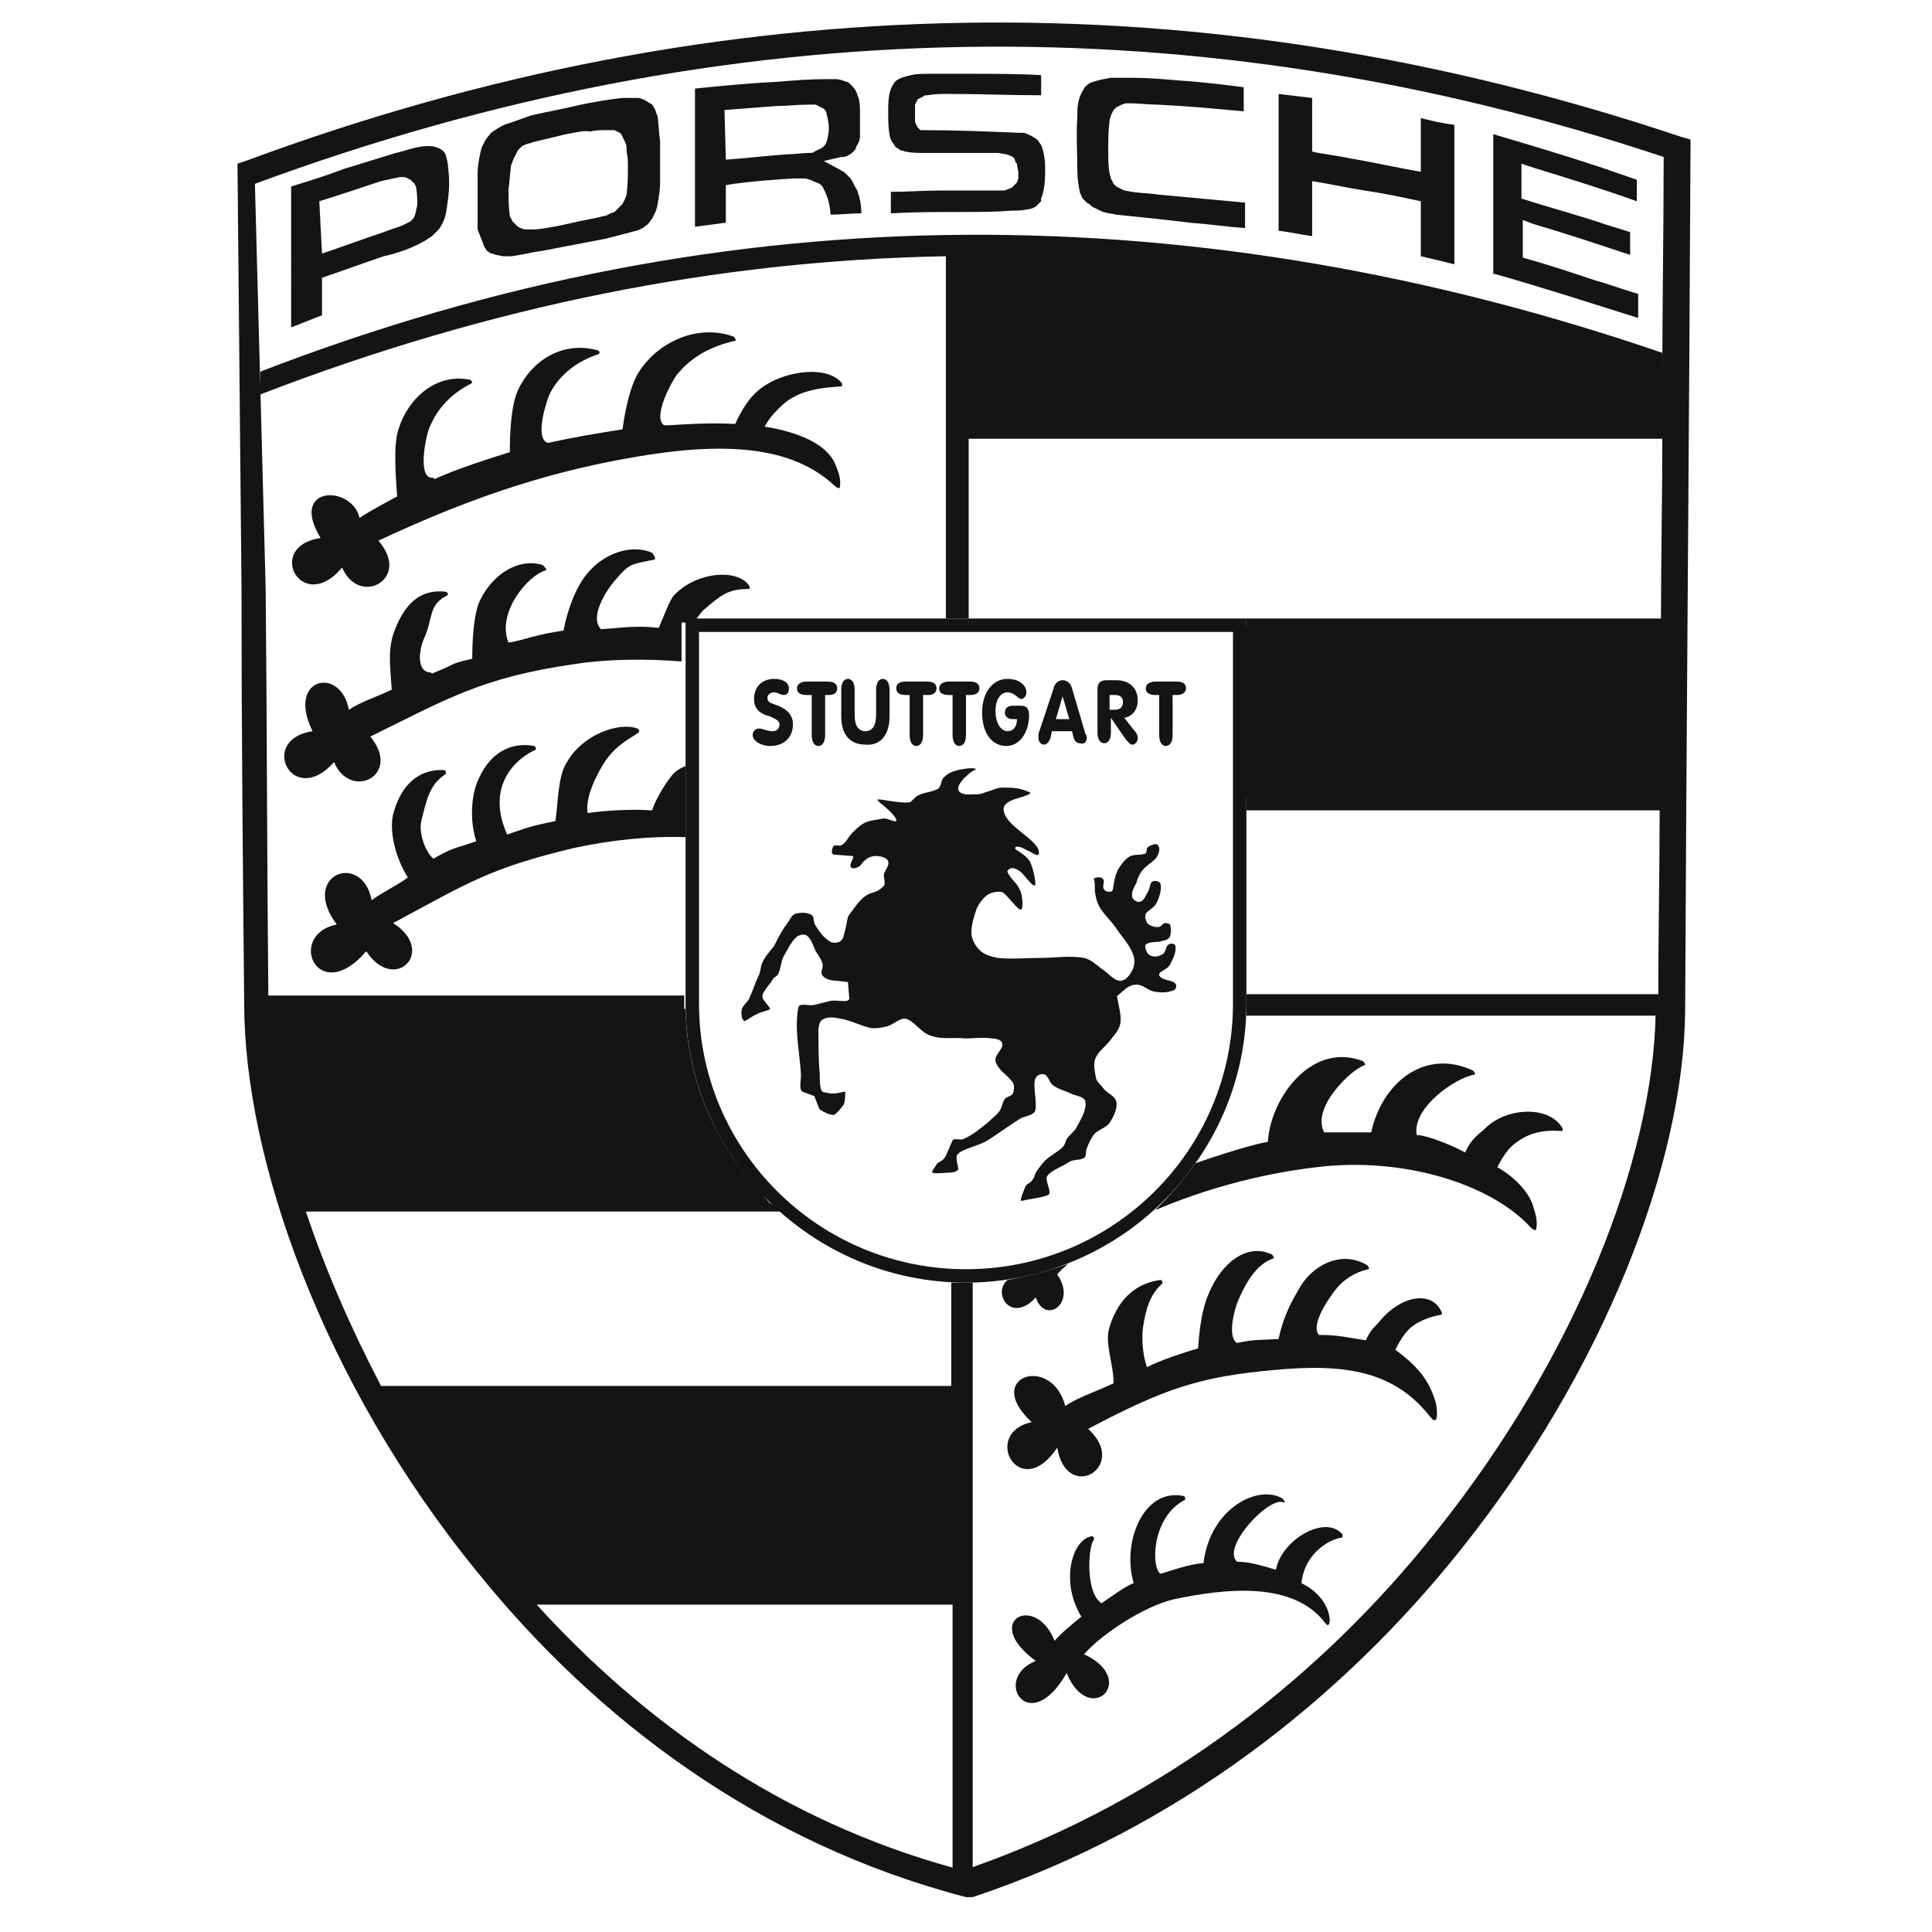 <?xml version="1.0" encoding="utf-8"?>
<!-- Generator: Adobe Illustrator 21.0.2, SVG Export Plug-In . SVG Version: 6.00 Build 0)  -->
<svg version="1.1" id="Ebene_1" xmlns="http://www.w3.org/2000/svg" xmlns:xlink="http://www.w3.org/1999/xlink" x="0px" y="0px"
	 viewBox="0 0 144 144" style="enable-background:new 0 0 144 144;" xml:space="preserve">
<style type="text/css">
	.st0{fill:#161314;}
</style>
<path class="st0" d="M79.4,104.8c0.8-0.6,2.6-1.2,3.6-1.7c0-1.5-0.7-3-0.3-4.2c0.7-2.3,2.2-3.3,3.8-3.5c0.1,0,0.2,0.2,0.1,0.3
	c-0.9,0.8-1.2,1.9-1.4,3.2c-0.1,0.5-0.1,2,0.3,3c0.9-0.5,3.1-1.2,3.8-1.4c0.1-1.5,0.3-3,0.8-4.1c0.9-2.2,2.8-3.8,4.7-2.9
	c0.1,0.1,0.2,0.3,0.1,0.3c-1.2,0.4-2,1.7-2.6,3.1c-0.2,0.4-0.9,2.7-0.1,3.2l0,0c1.4-0.3,1.6-0.2,3.1-0.3c0.3-1.5,0.9-2.7,1.5-3.7
	c0.9-1.7,3.1-3,5.1-1.8c0.1,0.1,0.2,0.3,0.1,0.3c-1.4,0.3-2.3,1.2-2.8,2c-0.3,0.4-1.5,2.2-0.9,2.9c0.1,0,0.1,0,0.2,0
	c1.2,0,2,0.2,3.3,0.4c0.4-0.9,0.7-1,1.1-1.5c1.4-1.7,3.7-2.3,4.5-0.7c0.1,0.1,0.1,0.3,0,0.3c-0.7,0.1-1.9,0.5-2.5,1.2
	c-0.2,0.2-0.5,0.6-0.9,1.4c1.6,1.2,2.5,2.2,3,3.9c0.1,0.3,0.3,2-0.4,1.1c-2.6-3.3-6.1-4-11.5-3.5c-5.7,0.5-8.3,1.4-14,4.4
	c3.1,2.8-1.6,5.6-2.3,1.4c-2.8,4.2-5.7-1.1-1.9-1.9C73.2,102.6,78.4,100.9,79.4,104.8L79.4,104.8z"/>
<path class="st0" d="M89.1,86.7c2-0.7,4.3-1.4,5.4-1.6c0.2-3.3,3.3-7.5,7.1-6c0.1,0.1,0.2,0.3,0.1,0.3c-1,0.3-4,3.2-3,5
	c0.8,0,2.8,0,3.5,0c0.8-3.7,4-6.3,7.6-4.6c0.1,0.1,0.2,0.3,0.1,0.3c-1.4,0.2-4.7,2.5-4.3,4.5c0.7,0,2.5,0.7,3.6,1.3
	c0.4-0.9,0.9-1.3,1.4-1.7c1.6-1.7,4.8-1.8,5.8-0.2c0.1,0.1,0.1,0.3,0,0.3c-1.4-0.1-2.6,0.1-3.8,1.2c-0.2,0.2-0.6,0.7-1,1.5
	c1.1,0.6,2.4,1.8,2.7,3c0.2,0.6,0.3,1.1,0.2,1.6c0,0.2-0.3,0-0.4-0.1c-3-3.3-9.6-5.3-16-4.5c-4.3,0.5-8.5,1.7-12,3.2
	C87.1,89.2,88.2,88,89.1,86.7L89.1,86.7z M79.6,94.2c-0.3,0.3-0.6,0.5-0.8,0.8c1.5,2.1-0.9,3.8-1.6,1.7c-1.8,2-3.3-0.3-2.1-1.3
	C76.7,95.1,78.2,94.7,79.6,94.2L79.6,94.2z"/>
<path class="st0" d="M78.6,122.3c0.4-0.5,1.5-1.4,2-1.8c-1.6-2.6-0.7-5.8,0.8-6c0.1,0,0.2,0.2,0.1,0.3c-0.4,0.6-0.6,3.9,0.6,4.7
	c0.6-0.4,1.8-1.3,2.4-1.5c-0.9-3,0.7-7.1,3.7-6.5c0.1,0,0.2,0.2,0.1,0.3c-2.5,1.3-2.5,5.1-1.8,5.5c1-0.3,2.1-0.7,3.2-0.8
	c0.5-4.1,4.1-5.9,5.9-4.8c0.1,0.1,0.2,0.3,0.1,0.3c-1-0.6-4.7,3.3-3.5,4.4c0.9,0,1.9,0.3,2.9,0.6c0.4-2.2,3.6-4.1,4.9-2.7
	c0.1,0.1,0.1,0.3,0,0.3c-1.2,0.2-2.8,1.4-3,3.4c2.5,1.2,2.3,3.7,1.8,3c-2.4-3.2-7.5-2.6-11.3-1.8c-2.2,0.5-5.4,2.6-6.7,4.1
	c4.1,1.9,0.4,5.5-1.3,1.4c-2.8,4.9-5.6,0.4-2.3-0.9C73.1,120.8,77.2,118.7,78.6,122.3L78.6,122.3z"/>
<path class="st0" d="M37.8,118.5c-4-4.6-7.4-9.6-10.1-14.7h43.9v14.7H37.8L37.8,118.5z"/>
<polygon class="st0" points="92.7,46.8 124.9,46.8 124.9,59.4 92.7,59.4 "/>
<polygon class="st0" points="124.9,27.6 115.4,24.2 104.3,21.9 91.8,19.2 80.2,18.3 71.3,18.3 71.3,31.6 124.9,31.6 "/>
<path class="st0" d="M25.6,12.6c1.3-0.4,2.6-0.8,3.9-1.2c0.5-0.1,1-0.3,1.5-0.4c0.5-0.1,1.1-0.2,1.6,0l0.2,0.1
	c0.2,0.1,0.3,0.2,0.4,0.4c0.1,0.3,0.2,0.7,0.2,1c0.1,0.8,0.1,1.5,0,2.3c-0.1,0.6-0.1,1.2-0.4,1.8c-0.1,0.2-0.2,0.4-0.4,0.6
	c-0.1,0.1-0.3,0.3-0.4,0.4c-0.3,0.2-0.6,0.4-1,0.6c-0.8,0.4-1.7,0.7-2.6,0.9c-1.5,0.5-3.1,1.1-4.6,1.6v2.8c-0.8,0.3-1.5,0.6-2.3,0.9
	V13.9C23,13.5,24.3,13.1,25.6,12.6L25.6,12.6z M24,18.9c1.5-0.5,3.1-1.1,4.6-1.6c0.5-0.2,0.9-0.3,1.4-0.5l0.4-0.2l0.2-0.1l0.1-0.1
	l0.1-0.1l0.1-0.2l0.1-0.3c0-0.2,0.1-0.4,0.1-0.5c0-0.5,0-0.9-0.1-1.4l-0.1-0.2l-0.1-0.1l-0.2-0.2l-0.2-0.1l-0.2-0.1H30h-0.2
	c-0.5,0.1-0.9,0.2-1.4,0.3c-1.5,0.5-3,1-4.6,1.5L24,18.9L24,18.9z M43.3,7.8c1-0.2,2.1-0.4,3.1-0.5c0.3,0,0.7,0,1,0
	c0.2,0,0.3,0,0.5,0.1c0.1,0,0.2,0.1,0.4,0.2c0.1,0.1,0.2,0.1,0.3,0.2s0.1,0.2,0.2,0.3c0.1,0.2,0.1,0.4,0.2,0.5
	c0.1,0.6,0.1,1.3,0.2,1.9c0,0.7,0,1.5,0,2.2c0,0.3,0,0.6,0,0.9c0,0.6-0.1,1.1-0.2,1.7c0,0.1-0.1,0.3-0.1,0.4
	c-0.1,0.2-0.2,0.4-0.3,0.6l-0.3,0.4L47.9,17c-0.2,0.1-0.4,0.2-0.5,0.2c-0.7,0.2-1.5,0.4-2.3,0.6c-1.6,0.3-3.1,0.6-4.7,0.9
	c-0.8,0.1-1.5,0.3-2.3,0.4c-0.2,0-0.4,0-0.6,0L37,19c-0.1,0-0.2-0.1-0.4-0.1l-0.3-0.2l-0.2-0.3l-0.5-1.3v-4.2c0-0.5,0.1-1,0.2-1.5
	l0.1-0.4c0.1-0.2,0.2-0.4,0.3-0.6l0.4-0.5l0.3-0.2c0.3-0.2,0.6-0.4,1-0.5l1.7-0.6C40.9,8.3,42.1,8.1,43.3,7.8L43.3,7.8z M42.2,10
	l-2.5,0.6c-0.2,0.1-0.4,0.1-0.6,0.2l-0.2,0.1L38.8,11l-0.2,0.2l-0.1,0.2l-0.1,0.2l-0.1,0.2c-0.1,0.2-0.1,0.3-0.2,0.5
	c-0.1,0.6-0.1,1.2-0.2,1.8c0,0.6,0,1.3,0.1,2l0.1,0.2l0.1,0.2l0.2,0.2l0.2,0.2l0.2,0.1l0.3,0.1h0.3c0.2,0,0.3,0,0.5,0
	c1-0.1,1.9-0.3,2.8-0.5c0.8-0.2,1.6-0.3,2.3-0.5c0.2,0,0.3-0.1,0.5-0.2l0.3-0.1l0.2-0.2l0.2-0.2l0.2-0.2l0.1-0.2l0.1-0.2l0.1-0.3
	c0.1-0.7,0.1-1.4,0.1-2.1c0-0.4,0-0.7-0.1-1.1V11c0-0.2-0.1-0.4-0.2-0.6l-0.1-0.2L46.3,10l-0.1-0.1L46,9.8l-0.2-0.1h-0.2h-0.4
	c-0.4,0-0.8,0-1.2,0.1C43.5,9.7,42.8,9.9,42.2,10L42.2,10z M57.9,6.1c1.2-0.1,2.4-0.2,3.6-0.2c0.3,0,0.5,0,0.8,0s0.5,0.1,0.8,0.2
	c0.1,0,0.2,0.1,0.3,0.2c0.2,0.2,0.3,0.3,0.4,0.5C63.9,7,63.9,7.1,64,7.3c0.1,0.4,0.1,0.8,0.1,1.2c0,0.5,0,1,0,1.5
	c0,0.2,0,0.4-0.1,0.6l-0.1,0.2c-0.1,0.1-0.1,0.3-0.2,0.4l-0.2,0.2c-0.1,0.1-0.2,0.1-0.3,0.2c-0.2,0.1-0.3,0.1-0.5,0.1L61.4,12
	l1.3,0.7c0.2,0.1,0.3,0.2,0.5,0.4l0.2,0.2c0.2,0.3,0.3,0.6,0.5,0.9c0.2,0.6,0.3,1.1,0.3,1.7c-0.8,0-1.5,0.1-2.3,0.1
	c0-0.4-0.1-0.8-0.2-1.2l-0.2-0.5l-0.1-0.2l-0.1-0.2l-0.2-0.2l-0.5-0.2l-0.2-0.1c-0.1,0-0.3-0.1-0.4-0.1c-0.3,0-0.6,0-0.9,0
	c-1.5,0.1-2.9,0.2-4.4,0.4l-0.6,0.1v2.8c-0.8,0.1-1.5,0.2-2.3,0.3V6.6C53.8,6.4,55.8,6.2,57.9,6.1L57.9,6.1z M54.1,11.9
	c1.5-0.1,3.1-0.3,4.6-0.4c0.5,0,1.1-0.1,1.6-0.1c0.2,0,0.3,0,0.4-0.1l0.2-0.1l0.2-0.1l0.2-0.1l0.1-0.1l0.1-0.1l0.1-0.2
	c0-0.1,0.1-0.2,0.1-0.4c0.1-0.4,0.1-0.9,0-1.3c0-0.2-0.1-0.3-0.1-0.5l-0.1-0.2l-0.1-0.1L61.2,8L61,7.9l-0.2-0.1h-0.2
	c-0.1,0-0.3,0-0.4,0c-0.8,0-1.5,0.1-2.3,0.1C56.6,8,55.3,8.1,54,8.2L54.1,11.9L54.1,11.9z M70.3,14.2c0.9,0,1.7,0,2.6,0
	c0.6,0,1.2,0,1.8,0c0.1,0,0.3,0,0.4-0.1c0.1,0,0.2-0.1,0.3-0.1l0.1-0.1l0.1-0.1l0.1-0.1l0.1-0.1l0.1-0.3v-0.5l-0.1-0.5v-0.1
	l-0.1-0.1l-0.1-0.3l-0.1-0.1l-0.2-0.1L75,11.5l-0.6-0.1h-0.7h-4.8c-0.5,0-0.9,0-1.4-0.1c-0.1,0-0.2-0.1-0.4-0.1L67,11.1L66.8,11
	l-0.1-0.1l-0.1-0.2l-0.1-0.1c-0.1-0.2-0.2-0.4-0.2-0.6c-0.1-0.5-0.1-1.1-0.1-1.6c0-0.7,0-1.4,0.3-2c0.1-0.1,0.1-0.2,0.2-0.3
	c0.3-0.3,0.8-0.4,1.2-0.5s0.9-0.1,1.4-0.1c1,0,2.1,0,3.1,0c1.7,0,3.5,0,5.2,0.1v1.5C75.3,7.1,73,7,70.7,7c-0.5,0-1,0-1.6,0.1
	c-0.1,0-0.2,0-0.3,0.1l-0.2,0.1l-0.2,0.1l-0.1,0.2l-0.1,0.2v0.3c0,0.3,0,0.5,0,0.8v0.2l0.1,0.2l0.1,0.2l0.2,0.2h0.2
	c2.4,0,4.8,0.1,7.2,0.2h0.3c0.4,0.1,0.7,0.3,1,0.5c0.1,0.1,0.2,0.3,0.3,0.4c0.2,0.5,0.3,1.1,0.3,1.7c0,0.7,0,1.3-0.2,2
	c0,0.1-0.1,0.2-0.1,0.3l0,0.2c-0.1,0.1-0.2,0.2-0.3,0.3c-0.2,0.2-0.5,0.3-0.7,0.3c-0.4,0.1-0.8,0.1-1.2,0.1
	c-1.2,0.1-2.4,0.1-3.5,0.1c-1.9,0-3.7,0-5.5,0.1c0-0.5,0-1.1,0-1.6c1.2,0,2.5-0.1,3.7-0.1L70.3,14.2L70.3,14.2L70.3,14.2L70.3,14.2z
	 M86.1,16.3c-1-0.1-1.9-0.2-2.9-0.3c-0.4-0.1-0.8-0.1-1.2-0.3c-0.2-0.1-0.4-0.2-0.6-0.3c-0.1-0.1-0.2-0.2-0.4-0.3
	c-0.1-0.1-0.2-0.2-0.3-0.3c-0.1-0.1-0.1-0.3-0.2-0.4c-0.1-0.5-0.2-1.1-0.2-1.6c0-1.4-0.1-2.7,0-4.1V8.4c0-0.6,0.1-1.2,0.5-1.8
	c0.1-0.2,0.3-0.3,0.4-0.4c0.5-0.2,1-0.3,1.6-0.4c0.6,0,1.1,0,1.7,0c1.1,0,2.2,0.1,3.4,0.2c1.6,0.1,3.2,0.3,4.8,0.5v1.8
	c-2.1-0.2-4.3-0.4-6.4-0.5c-0.7,0-1.4-0.1-2.1-0.1h-0.3l-0.3,0.1l-0.2,0.1L83.2,8L83,8.2l-0.1,0.2l-0.1,0.2c0,0.1-0.1,0.3-0.1,0.4
	c-0.1,0.8-0.1,1.5-0.1,2.2c0,0.6,0,1.2,0.1,1.7c0,0.1,0.1,0.3,0.1,0.4l0.1,0.2l0.1,0.2l0.2,0.2l0.2,0.1l0.2,0.1l0.2,0.1
	c0.2,0,0.4,0.1,0.6,0.1c0.6,0.1,1.3,0.1,1.9,0.2c2.2,0.2,4.3,0.4,6.5,0.6c0,0.6,0,1.1,0,1.6V17c-1.4-0.1-2.7-0.3-4.1-0.4
	C87.9,16.5,87,16.4,86.1,16.3L86.1,16.3z M100.6,11.8c1.8,0.3,3.5,0.7,5.3,1v-4c0.8,0.2,1.6,0.4,2.5,0.5v10.4
	c-0.8-0.2-1.6-0.4-2.5-0.6V15c-1.4-0.3-2.8-0.6-4.2-0.8c-1.3-0.2-2.6-0.5-3.9-0.7v4.1c-0.8-0.1-1.6-0.3-2.5-0.4V7
	c0.8,0.1,1.6,0.2,2.5,0.3v4C98.7,11.5,99.7,11.6,100.6,11.8L100.6,11.8z M119.4,12.5c0.9,0.3,1.7,0.6,2.6,0.9V15
	c-2.5-0.9-5.1-1.7-7.7-2.5l-0.9-0.3v2.6c1.9,0.6,3.7,1.1,5.6,1.7c0.8,0.3,1.6,0.5,2.5,0.8V19c-2.4-0.8-4.8-1.6-7.2-2.3l-0.8-0.3v2.8
	c1.8,0.5,3.6,1.1,5.4,1.7c1.1,0.3,2.1,0.7,3.2,1v1.8c-3.5-1.1-6.9-2.2-10.4-3.2l-0.4-0.1V10C114,10.8,116.7,11.6,119.4,12.5
	L119.4,12.5z"/>
<path class="st0" d="M21.5,89.2c-1.5-5.1-2.3-9.9-2.4-14h32c0.1,5.4,2.3,10.3,5.9,14H21.5L21.5,89.2z"/>
<path class="st0" d="M17.7,12.2l0.6-0.2C36.1,5.4,53.9,2,71.8,1.7c17.8-0.3,35.6,2.5,53.5,8.5l0.7,0.2v0.7
	c-0.1,21.4-0.3,42.8-0.4,64.3c-0.1,11.1-5.9,26.6-16.8,40.2c-8.8,11-21,20.7-36.3,25.8H72c-15.4-4-27.6-13.3-36.4-24.2
	C24,103,18.2,86.3,18.2,74.8l0,0l0,0l0,0c-0.1-10.3-0.2-20.7-0.2-31L17.7,12.2L17.7,12.2z M38.5,118H71v-13H29.3
	c-0.1-0.2-0.3-0.5-0.4-0.7c2.2,4,4.9,7.9,7.9,11.7C37.4,116.6,37.9,117.3,38.5,118L38.5,118z M71,119.6H40c8,8.8,18.3,16.1,31,19.6
	V119.6L71,119.6z M39.9,119.5c-0.1-0.1-0.2-0.2-0.3-0.3C39.7,119.3,39.8,119.4,39.9,119.5L39.9,119.5z M39.3,118.9
	C39.3,118.9,39.3,118.8,39.3,118.9C39.3,118.8,39.3,118.9,39.3,118.9L39.3,118.9z M28.4,103.3h42.5v-7.7c0.3,0,0.7,0,1,0
	c0.2,0,0.4,0,0.6,0v43.6h-0.1c14.5-5.1,26.2-14.4,34.6-25c10.5-13.1,16.2-27.9,16.4-38.6v0.1H92.9c0-0.3,0-0.7,0-1v-0.6h30.7
	c0-4.6,0.1-9.1,0.1-13.7H92.9v-1.6h30.8c0-3.7,0-7.4,0.1-11.1H92.9v-1.6h-0.2l0,0h31.1c0-4.5,0.1-8.9,0.1-13.4H72.2v13.4h-1.7v-27
	c-17,0.3-34,3.7-51.1,10.3v-1.7C37,20.9,54.5,17.6,72,17.5c17.3-0.1,34.7,2.9,51.9,8.8c0,0.6,0,1.2,0,1.7c0-5.4,0.1-10.9,0.1-16.3
	c-17.4-5.8-34.8-8.5-52.2-8.2C54.2,3.8,36.6,7.2,19,13.7l0.8,30.1C19.9,53.9,19.9,64,20,74.2l0,0h31v0.6c0,0.3,0,0.7,0,1H20l0,0
	c0.1,3.8,0.9,8.3,2.3,12.9v-0.1h34.1c0.3,0.3,0.6,0.6,0.9,1l1,0.7H22.8C24.2,94.5,26.1,98.9,28.4,103.3L28.4,103.3z M28.9,104.2
	C28.9,104.2,28.9,104.1,28.9,104.2C28.9,104.1,28.9,104.2,28.9,104.2L28.9,104.2z M28.9,104.1c0-0.1-0.1-0.1-0.1-0.1
	C28.8,104,28.8,104,28.9,104.1L28.9,104.1z M28.6,103.6L28.6,103.6L28.6,103.6L28.6,103.6z M22.7,90c0-0.1-0.1-0.2-0.1-0.3
	C22.7,89.8,22.7,89.9,22.7,90L22.7,90z M22.5,89.4c0-0.1-0.1-0.2-0.1-0.3C22.5,89.1,22.5,89.2,22.5,89.4L22.5,89.4z M20.1,75.4
	L20.1,75.4L20.1,75.4L20.1,75.4z M20,74.3L20,74.3L20,74.3L20,74.3z M123.6,74.5L123.6,74.5L123.6,74.5L123.6,74.5z M123.6,74.8
	L123.6,74.8L123.6,74.8L123.6,74.8z M123.6,74.9L123.6,74.9L123.6,74.9L123.6,74.9z M123.6,75.1C123.6,75.2,123.6,75.2,123.6,75.1
	C123.6,75.2,123.6,75.2,123.6,75.1L123.6,75.1z M123.6,75.2C123.6,75.2,123.6,75.3,123.6,75.2C123.6,75.3,123.6,75.2,123.6,75.2
	L123.6,75.2z M123.6,75.3L123.6,75.3L123.6,75.3L123.6,75.3z M123.6,75.1L123.6,75.1L123.6,75.1L123.6,75.1L123.6,75.1L123.6,75.1
	L123.6,75.1L123.6,75.1C123.6,75,123.6,75,123.6,75.1L123.6,75.1L123.6,75.1L123.6,75.1L123.6,75.1z M123.6,75L123.6,75L123.6,75
	C123.6,74.9,123.6,74.9,123.6,75C123.6,74.9,123.6,74.9,123.6,75L123.6,75L123.6,75z M123.6,74.3L123.6,74.3
	C123.6,74.3,123.6,74.2,123.6,74.3C123.6,74.2,123.6,74.2,123.6,74.3C123.6,74.2,123.6,74.2,123.6,74.3
	C123.6,74.2,123.6,74.2,123.6,74.3L123.6,74.3L123.6,74.3z M123.8,46.3L123.8,46.3L123.8,46.3L123.8,46.3z M72.2,31.1h51.7
	c0,0.3,0,0.5,0,0.8c0-1.3,0-2.6,0-3.9c-17.2-6-34.4-9-51.7-8.9L72.2,31.1L72.2,31.1z M123.9,31.9c0,0.1,0,0.3,0,0.4
	C123.9,32.1,123.9,32,123.9,31.9L123.9,31.9z M123.8,32.3C123.8,32.4,123.8,32.4,123.8,32.3C123.8,32.4,123.8,32.4,123.8,32.3
	L123.8,32.3z M123.8,32.4c0,0.1,0,0.2,0,0.3C123.8,32.6,123.8,32.5,123.8,32.4L123.8,32.4z M72.4,139.3L72.4,139.3L72.4,139.3
	L72.4,139.3z M72.1,139.4L72.1,139.4L72.1,139.4L72.1,139.4z M72.1,139.4C72,139.4,72,139.5,72.1,139.4
	C72,139.5,72,139.4,72.1,139.4L72.1,139.4z M71.4,139.3c-0.1,0-0.2-0.1-0.4-0.1C71.2,139.2,71.3,139.3,71.4,139.3L71.4,139.3z
	 M72.5,139.3L72.5,139.3L72.5,139.3L72.5,139.3L72.5,139.3z"/>
<path class="st0" d="M26.8,38.6c0.9-0.6,1.9-1.1,2.8-1.6c-0.1-1.5-0.3-3.8,0.1-5c0.7-2.3,2.8-4.2,5.3-3.7c0.1,0,0.3,0.2,0.1,0.3
	c-1.4,0.7-2.5,1.8-3.1,3.3c-0.2,0.4-0.9,3.5,0.1,3.7c0.1,0,0.2,0,0.3,0.1c1.8-0.8,3.7-1.4,5.6-2c0-1.5,0.1-3.5,0.6-4.6
	c1-2.2,3.3-3.7,5.9-3c0.1,0,0.3,0.2,0.1,0.3c-1.5,0.5-2.8,1.4-3.6,2.9c-0.2,0.4-1.2,3.3-0.2,3.7c0,0,0,0,0.1,0
	c1.8-0.4,3.6-0.7,5.5-1c0.2-1.5,0.6-3.4,1.3-4.4c1.4-2.1,4.3-3.5,7-2.5c0.1,0.1,0.2,0.3,0.1,0.3c-1.8,0.4-3.3,1.2-4.4,2.6
	c-0.3,0.4-1.8,3.1-0.9,3.7c0.1,0,0.2,0,0.3,0c1.5-0.1,3.3-0.2,5-0.1c0.4-0.9,0.9-1.7,1.4-2.2c1.6-1.7,5.3-2.3,6.5-0.9
	c0.1,0.1,0.1,0.3,0,0.3c-1.6,0.1-3.2,0.3-4.4,1.4c-0.2,0.2-0.9,0.8-1.3,1.6c2.5,0.4,4.7,1.3,5.3,2.9c0.2,0.5,0.4,1,0.3,1.6
	c0,0.2-0.3,0-0.4-0.1c-3.2-3-8.3-3.3-15.1-2.1c-6.9,1.2-12.7,3.3-18.9,6.2c2.5,2.8-1.4,5-2.7,2c-3,3.6-5.8-1.6-1.6-2.2
	C21.5,36.2,26.2,36.1,26.8,38.6L26.8,38.6z"/>
<path class="st0" d="M27.7,67.1c0.8-0.6,1.9-1.1,2.7-1.7C29.5,64,29,62,29.3,60.7c0.6-2.3,2-3.4,3.8-3.3c0.1,0,0.2,0.2,0.1,0.3
	c-1.2,0.8-1.4,1.9-1.8,3.5c-0.2,0.9,0.3,2.3,0.9,2.8c1.6-0.9,1.5-0.7,3.2-1.3c-0.5-1.5-0.4-3.5,0.2-4.7c0.9-2,2.5-2.7,4.1-2.4
	c0.1,0,0.2,0.2,0.1,0.3c-1.2,0.5-3.8,2.5-2.1,6.3c1.5-0.5,1.6-0.6,3.6-1c0.2-1.5,0.2-3.3,0.8-4.3c1.2-2.2,4-3.1,5.3-2.6
	c0.1,0,0.2,0.2,0.1,0.3c-0.7,0.5-1.7,0.9-2.6,2.3c-0.5,0.8-1.4,2.5-1.2,3.7c1.4-0.2,3.2-0.3,4.8-0.2c0.3-0.9,1-2,1.4-2.5
	c0.3-0.4,0.6-0.6,1.1-0.8v5.3c-2.6-0.1-5.5,0.2-8.3,0.8c-6.3,1.5-7.9,2.6-13.5,5.6c3.3,2.1,0.1,5.3-2,2.1c-3.6,4.2-6-1.2-2.2-2
	C22.3,65.2,27,63.4,27.7,67.1L27.7,67.1z"/>
<path class="st0" d="M26,52.9c0.9-0.6,2.2-1,3.2-1.5c-0.1-1.5-0.3-2.8,0.1-4.1c0.8-2.3,2-3.4,3.9-3.2c0.1,0,0.3,0.2,0.1,0.3
	c-1.4,0.7-1,1.7-1.7,3.2c-0.2,0.4-0.7,2.2,0.3,2.5c0.1,0,0.2,0,0.3,0.1c1.8-0.7,1.2-0.7,3-1.1c0-1.4,0.1-3.4,0.6-4.4
	c1-2,2.9-3.1,4.6-2.6c0.1,0,0.4,0.4,0.3,0.4c-1.4,0.4-3.7,3.2-2.8,5.4c1.2-0.2,2-0.6,4.1-0.9c0.3-1.5,0.8-2.9,1.5-3.9
	c1.5-2.1,3.8-2.5,5.1-1.9c0.1,0.1,0.3,0.4,0.2,0.5c-1.8,0.4-1.8,0.2-3,1.6c-0.6,0.7-1.9,2.7-1,3.6c1.5-0.1,2.6-0.3,4.3-0.1
	c0.4-0.9,0.8-2.1,1.2-2.5c1.7-1.7,4.6-1.9,5.5-0.7c0.1,0.1,0.1,0.3,0,0.3c-1.6,0-2.1,0.5-3.4,1.6c-0.1,0.1-0.4,0.5-0.7,0.9h-0.9v2.9
	c-2.6-0.2-5.4-0.2-8,0.2c-6.9,1-9.5,2.6-15.2,5.4c2.4,2.9-1.5,4.8-2.7,1.9c-3.1,3.5-5.7-1.7-1.6-2.3C21.3,50.5,25.4,49.6,26,52.9
	L26,52.9z"/>
<g>
	<path class="st0" d="M91.9,47.1v27.7c0,10.9-8.9,19.8-19.9,19.8s-19.9-8.9-19.9-19.8V47.1H91.9 M92.9,46.1H51.1v28.7
		c0,11.4,9.4,20.8,20.9,20.8s20.9-9.4,20.9-20.8V46.1L92.9,46.1z"/>
</g>
<path class="st0" d="M71.1,66.4c0.2,0.2,0.6,0,0.8-0.3c0.3-0.5,0.3-1.2,0.3-1.8c0-0.7,0.1-1.3-0.2-2c-0.4-1.1-0.9-2.1-2.2-2.3
	c-0.2,0-0.4,0.2-0.3,0.3c0.9,0.9,1.2,0.9,1.4,2.3C71.1,64,71,66.4,71.1,66.4L71.1,66.4z M62.1,83.1c0.2,0,0.6-0.5,0.8-0.8
	C63,82,63,81.5,63,81.4s-0.5,0.1-0.8,0.1s-0.4,0-0.8-0.1c-0.3,0-0.3-0.8-0.3-1.3C61,79,61,77.9,61,76.8c0-0.3,0.1-0.7,0.3-0.8
	c0.3-0.2,0.8-0.2,1.2-0.1c0.8,0.1,1.5,0.5,2.3,0.7c0.4,0.1,0.9,0,1.3-0.1s0.7-0.4,1-0.5c0.2-0.1,0.4-0.1,0.6,0c0.6,0.3,1,1,1.7,1.2
	c0.8,0.3,1.7,0.1,2.5,0.2c0.7,0,1.4-0.1,2,0c0.3,0,0.8,0.1,0.8,0.4c0.1,0.4-0.6,0.8-0.5,1.3c0.2,0.7,0.9,1,1.3,1.6
	c0.1,0.2,0.1,0.5,0,0.8c-0.1,0.2-0.4,0.2-0.6,0.4c-0.2,0.3-0.2,0.6-0.4,0.9c-0.2,0.3-0.5,0.5-0.8,0.8c-0.6,0.5-1.2,1-1.9,1.3
	C71.6,85,71.1,84.8,71,85c-0.2,0.4-0.4,1-0.6,1.3c-0.2,0.3-0.5,0.3-0.6,0.5s-0.4,0.5-0.3,0.6s1,0,1.3,0s0.5-0.1,0.6-0.2
	s-0.1-0.4-0.1-0.9c-0.1-0.6,1.5-0.8,2.3-1.3s1.6-1.1,2.4-1.6c0.3-0.2,0.8-0.2,1.1-0.5c0.1-0.1,0.1-0.4,0.1-0.6
	c0-0.5-0.1-0.9-0.1-1.4c0-0.2,0-0.5,0.2-0.7c0.1-0.1,0.4-0.2,0.6-0.1c0.3,0.2,0.3,0.6,0.6,0.8c0.4,0.3,0.9,0.4,1.3,0.6
	s1,0.2,1.1,0.6c0.1,0.7-0.4,1.4-0.7,2c-0.2,0.3-0.5,0.5-0.7,0.8c-0.1,0.2-0.1,0.4-0.3,0.6c-0.4,0.4-0.9,0.6-1.3,1
	c-0.3,0.3-0.5,0.6-0.7,0.9c-0.1,0.2-0.1,0.4-0.3,0.6c-0.1,0.2-0.4,0.2-0.5,0.5s-0.5,1.1-0.2,1s1.9-0.3,2-0.5s-0.1-0.6-0.2-1.1
	s1.1-0.9,1.7-1.3c0.3-0.2,0.8-0.1,1.1-0.3c0.2-0.1,0.1-0.5,0.2-0.7c0.1-0.3,0.3-0.7,0.5-1c0.3-0.4,0.9-0.5,1.2-0.9
	c0.3-0.5,0.6-1,0.5-1.6c-0.1-0.4-0.6-0.6-0.9-0.9c-0.2-0.3-0.5-0.5-0.6-0.8c-0.1-0.5-0.2-1-0.1-1.4c0.2-0.6,0.7-0.9,1.1-1.4
	c0.3-0.4,0.7-0.8,0.8-1.3c0.1-0.6-0.1-1.2-0.2-1.8c0-0.1-0.1-0.3,0-0.3c0.4-0.3,0.8-0.8,1.3-0.8c0.5-0.1,0.9,0.4,1.4,0.5
	s1,0.1,1.5-0.1c0.2-0.1,0.2-0.4,0.1-0.5c-0.3-0.3-1-0.2-1.2-0.6c-0.1-0.3,0.6-0.4,0.8-0.8c0.2-0.4,0.5-0.9,0.4-1.4
	c0-0.2-0.4-0.2-0.5-0.1c-0.2,0.1-0.2,0.5-0.4,0.7c-0.2,0.1-0.4,0.2-0.6,0.2s-0.5-0.1-0.6-0.3c-0.1-0.2-0.2-0.5-0.1-0.6
	c0.4-0.3,0.9-0.1,1.3-0.3c0.2,0,0.4-0.1,0.5-0.3c0.1-0.3,0.1-0.6,0-0.9c-0.1-0.1-0.3-0.1-0.4-0.1c-0.2,0.1-0.3,0.3-0.5,0.3
	c-0.3,0-0.6-0.1-0.8-0.3c-0.1-0.2-0.2-0.5-0.1-0.7c0.2-0.3,0.6-0.4,0.8-0.8c0.2-0.4,0.4-1,0.3-1.4c0-0.2-0.4-0.3-0.6-0.2
	c-0.2,0.1-0.2,0.5-0.3,0.7c-0.2,0.3-0.3,0.7-0.6,0.8c-0.2,0.1-0.5-0.1-0.6-0.3c-0.1-0.4,0.1-0.7,0.3-1.1c0.1-0.4,0.3-0.8,0.6-1.1
	c0.3-0.3,0.7-0.5,0.9-0.8c0.2-0.3,0.3-0.7,0.1-0.9c-0.1-0.2-0.5,0-0.7,0.1s-0.1,0.4-0.2,0.5c-0.4,0.2-0.9,0-1.3,0.3
	c-0.3,0.2-0.5,0.5-0.7,0.8c-0.4,0.6-0.4,1.6-0.5,1.7s-0.5,0.1-0.6-0.1c-0.2-0.2,0.1-0.6-0.1-0.8c-0.2-0.2-0.5-0.1-0.7,0
	c0.1,0.1,0.1,0.4,0.1,0.7c0,0.4,0.1,0.9,0.3,1.3c0.3,0.6,0.9,1.1,1.3,1.7s0.9,1.1,1.2,1.8c0.2,0.4,0.2,0.9,0,1.3s-0.5,0.8-0.9,0.8
	c-0.5,0-0.9-0.6-1.4-0.9c-0.4-0.3-0.8-0.7-1.3-0.8c-1.1-0.2-2.2,0-3.4,0c-1,0-2,0.1-3,0c-0.5-0.1-1-0.2-1.4-0.6
	c-0.3-0.3-0.6-0.8-0.6-1.3c0-0.6,0.2-1.2,0.4-1.8c0.2-0.4,0.5-0.8,0.8-1s0.8-0.3,1.1-0.2c0.3,0.1,1.2,1.4,1.4,1.3
	c0.2-0.1,0.1-1.2-0.1-1.5c-0.2-0.5-0.7-0.8-0.9-1.3c-0.1-0.1,0.2-0.3,0.3-0.3c0.3,0,0.6,0.2,0.8,0.4c0.1,0.1,0.8,1,0.9,0.9
	c0.2,0-0.1-1.3-0.3-1.7c-0.2-0.5-1-0.9-1.1-1s0-0.2,0.1-0.2c0.3,0,0.6,0.2,0.8,0.3c0.3,0.1,0.6,0.4,0.8,0.3c0.1-0.1,0-0.5-0.2-0.7
	c-0.5-0.6-1.2-1-1.8-1.6c-0.3-0.3-0.6-0.7-0.6-1.1c0-0.3,0.3-0.5,0.5-0.6c0.4-0.2,1-0.3,1.4-0.5c0.2-0.1,0-0.2-0.1-0.2
	c-0.6-0.3-1.3-0.3-1.9-0.3c-0.4,0-0.7,0.2-1.1,0.3c-0.3,0.1-0.5,0.2-0.8,0.2c-0.5,0-1,0.1-1.3-0.2c-0.2-0.2,0-0.6,0.2-0.8
	c0.1-0.2,0.4-0.4,0.6-0.6c0.1-0.1,0.6-0.3,0.4-0.3c-0.2-0.1-0.9,0-1.3,0.1s-0.7,0.2-1,0.5c-0.3,0.2-0.2,0.7-0.5,0.9
	c-0.6,0.3-0.9,0.2-1.5,0.5c-0.2,0.1-0.5,0.5-0.6,0.5c-0.8,0.1-2.3-0.3-2.4-0.2s1.2,0.9,1.4,1.5c0.1,0.3-0.6-0.1-0.9-0.1
	c-0.5,0.1-0.9,0.1-1.4,0.3c-0.4,0.2-0.7,0.5-1,0.8s-0.4,0.7-0.8,0.9c-0.2,0.1-0.5-0.1-0.6,0.1c-0.1,0.2-0.2,0.6,0.1,0.6l1.3,0.1
	c0.3,0-0.2,0.5-0.1,0.8c0.1,0.2,0.4,0.1,0.6,0c0.2-0.1,0.3-0.4,0.5-0.5c0.2-0.2,0.5-0.3,0.8-0.3c0.3,0,0.8,0.1,0.9,0.4
	c0.1,0.3-0.2,0.6-0.3,0.9s0.2,0.8-0.1,1c-0.7,0.7-1,0.1-2,1.4C63,68.6,63.3,68,63,69.3c-0.1,0.3-0.1,0.6-0.3,0.8
	c-0.2,0.2-0.6,0.2-0.8,0.1c-0.5-0.3-0.8-0.7-1.1-1.2c-0.2-0.2-0.1-0.7-0.3-0.8c-0.3-0.2-0.8-0.2-1.2-0.1c-0.3,0.1-0.4,0.4-0.6,0.7
	c-0.4,0.5-0.7,1.1-1,1.7c-0.3,0.4-0.7,0.8-0.9,1.3c-0.1,0.2-0.1,0.5-0.2,0.8c-0.3,0.6-0.5,1.3-0.8,1.9c-0.1,0.2-0.4,0.4-0.5,0.7
	c-0.1,0.3,0,0.9,0.2,0.9c0.1,0,0.6-0.4,0.9-0.5c0.3-0.2,1-0.3,1-0.4s-0.3-0.4-0.5-0.7c-0.3-0.4,0.4-1,0.7-1.5
	c0.1-0.2,0.3-0.2,0.4-0.4c0.2-0.4,0.2-0.9,0.4-1.3c0.3-0.5,0.5-1,0.9-1.4c0.2-0.2,0.5-0.3,0.8-0.2c0.4,0.3,0.5,0.8,0.7,1.2
	c0.2,0.3,0.4,0.6,0.5,0.9s-0.2,0.7,0,0.9c0.2,0.3,0.7,0.4,1.1,0.4l0.8,0.1l0.1,1.2c0,0.4-0.9,0.1-1.4,0.2c-0.4,0.1-0.8,0.2-1.2,0.3
	c-0.4,0.1-1.1-0.2-1.2,0.2c-0.3,1.6,0.1,3.3,0.2,5c0,0.5-0.2,1.2,0.2,1.3l0.8,0.3c0.1,0.3,0.3,0.8,0.4,1
	C61.6,83,61.9,83.1,62.1,83.1L62.1,83.1z"/>
<path class="st0" d="M88.4,51.3c0-0.3-0.2-0.5-0.7-0.5h-1.6c-0.4,0-0.7,0.2-0.7,0.5s0.2,0.5,0.7,0.5h0.3v3c0,0.5,0.2,0.8,0.5,0.8
	s0.5-0.3,0.5-0.8v-3h0.4C88.1,51.8,88.4,51.6,88.4,51.3L88.4,51.3z M83.7,52.3c0,0.4-0.2,0.6-0.6,0.6h-0.4v-1.1h0.4
	C83.5,51.8,83.7,52,83.7,52.3L83.7,52.3z M84.8,55c0-0.2-0.1-0.4-0.3-0.6l-0.7-0.9c0.6-0.1,1-0.6,1-1.3c0-0.9-0.6-1.5-1.6-1.5h-0.7
	c-0.5,0-0.7,0.2-0.7,0.7v3.2c0,0.5,0.2,0.8,0.5,0.8s0.5-0.3,0.5-0.8v-1.1l1.1,1.6c0.2,0.2,0.3,0.4,0.5,0.4
	C84.6,55.5,84.8,55.3,84.8,55L84.8,55z M79.7,53.6h-1l0.5-1.7L79.7,53.6L79.7,53.6z M81,55c0-0.1,0-0.2-0.1-0.3l-1-3.4
	c-0.1-0.4-0.4-0.6-0.7-0.6c-0.3,0-0.6,0.2-0.7,0.7l-1.1,3.3c0,0.1,0,0.2,0,0.3c0,0.3,0.2,0.5,0.4,0.5c0.2,0,0.4-0.2,0.5-0.5l0.1-0.5
	h1.5l0.1,0.4c0.1,0.4,0.3,0.5,0.5,0.5C80.8,55.5,81,55.3,81,55L81,55z M76.7,53.3c0-0.5-0.2-0.7-0.6-0.7h-0.6
	c-0.4,0-0.6,0.2-0.6,0.5s0.2,0.5,0.6,0.5h0.3c0,0.6-0.3,0.9-0.7,0.9c-0.5,0-0.9-0.6-0.9-1.5s0.4-1.4,0.9-1.4s0.8,0.5,1,0.5
	s0.4-0.2,0.4-0.5c0-0.5-0.5-1-1.4-1c-1.1,0-1.9,1-1.9,2.5s0.7,2.5,1.8,2.5C76,55.6,76.7,54.6,76.7,53.3L76.7,53.3z M73,51.3
	c0-0.3-0.2-0.5-0.7-0.5h-1.6c-0.4,0-0.7,0.2-0.7,0.5s0.2,0.5,0.7,0.5H71v3c0,0.5,0.2,0.8,0.5,0.8s0.5-0.3,0.5-0.8v-3h0.3
	C72.8,51.8,73,51.6,73,51.3L73,51.3z M69.8,51.3c0-0.3-0.2-0.5-0.7-0.5h-1.6c-0.5,0-0.7,0.2-0.7,0.5s0.2,0.5,0.7,0.5h0.3v3
	c0,0.5,0.2,0.8,0.5,0.8c0.3,0,0.5-0.3,0.5-0.8v-3h0.4C69.6,51.8,69.8,51.6,69.8,51.3L69.8,51.3z M66.3,53.4v-2
	c0-0.5-0.2-0.8-0.5-0.8c-0.3,0-0.5,0.3-0.5,0.8v1.9c0,0.8-0.3,1.2-0.8,1.2c-0.5,0-0.8-0.4-0.8-1.2v-1.9c0-0.5-0.2-0.8-0.5-0.8
	s-0.5,0.3-0.5,0.8v2c0,1.4,0.7,2.1,1.8,2.1C65.6,55.6,66.3,54.8,66.3,53.4L66.3,53.4z M62.4,51.3c0-0.3-0.2-0.5-0.7-0.5h-1.6
	c-0.4,0-0.7,0.2-0.7,0.5s0.2,0.5,0.7,0.5h0.4v3c0,0.5,0.2,0.8,0.5,0.8s0.5-0.3,0.5-0.8v-3h0.3C62.2,51.8,62.4,51.6,62.4,51.3
	L62.4,51.3z M59.1,54c0-0.7-0.4-1.1-1.1-1.4c-0.5-0.2-0.8-0.2-0.8-0.6c0-0.2,0.2-0.4,0.5-0.4c0.2,0,0.5,0.2,0.7,0.2
	c0.3,0,0.4-0.2,0.4-0.5c0-0.4-0.4-0.7-1.1-0.7c-0.9,0-1.5,0.6-1.5,1.5c0,0.7,0.4,1.1,1.2,1.3c0.4,0.2,0.7,0.3,0.7,0.6
	s-0.2,0.5-0.5,0.5c-0.4,0-0.8-0.2-1-0.2c-0.3,0-0.5,0.2-0.5,0.5c0,0.4,0.6,0.8,1.3,0.8C58.5,55.6,59.1,54.9,59.1,54L59.1,54z"/>
</svg>
